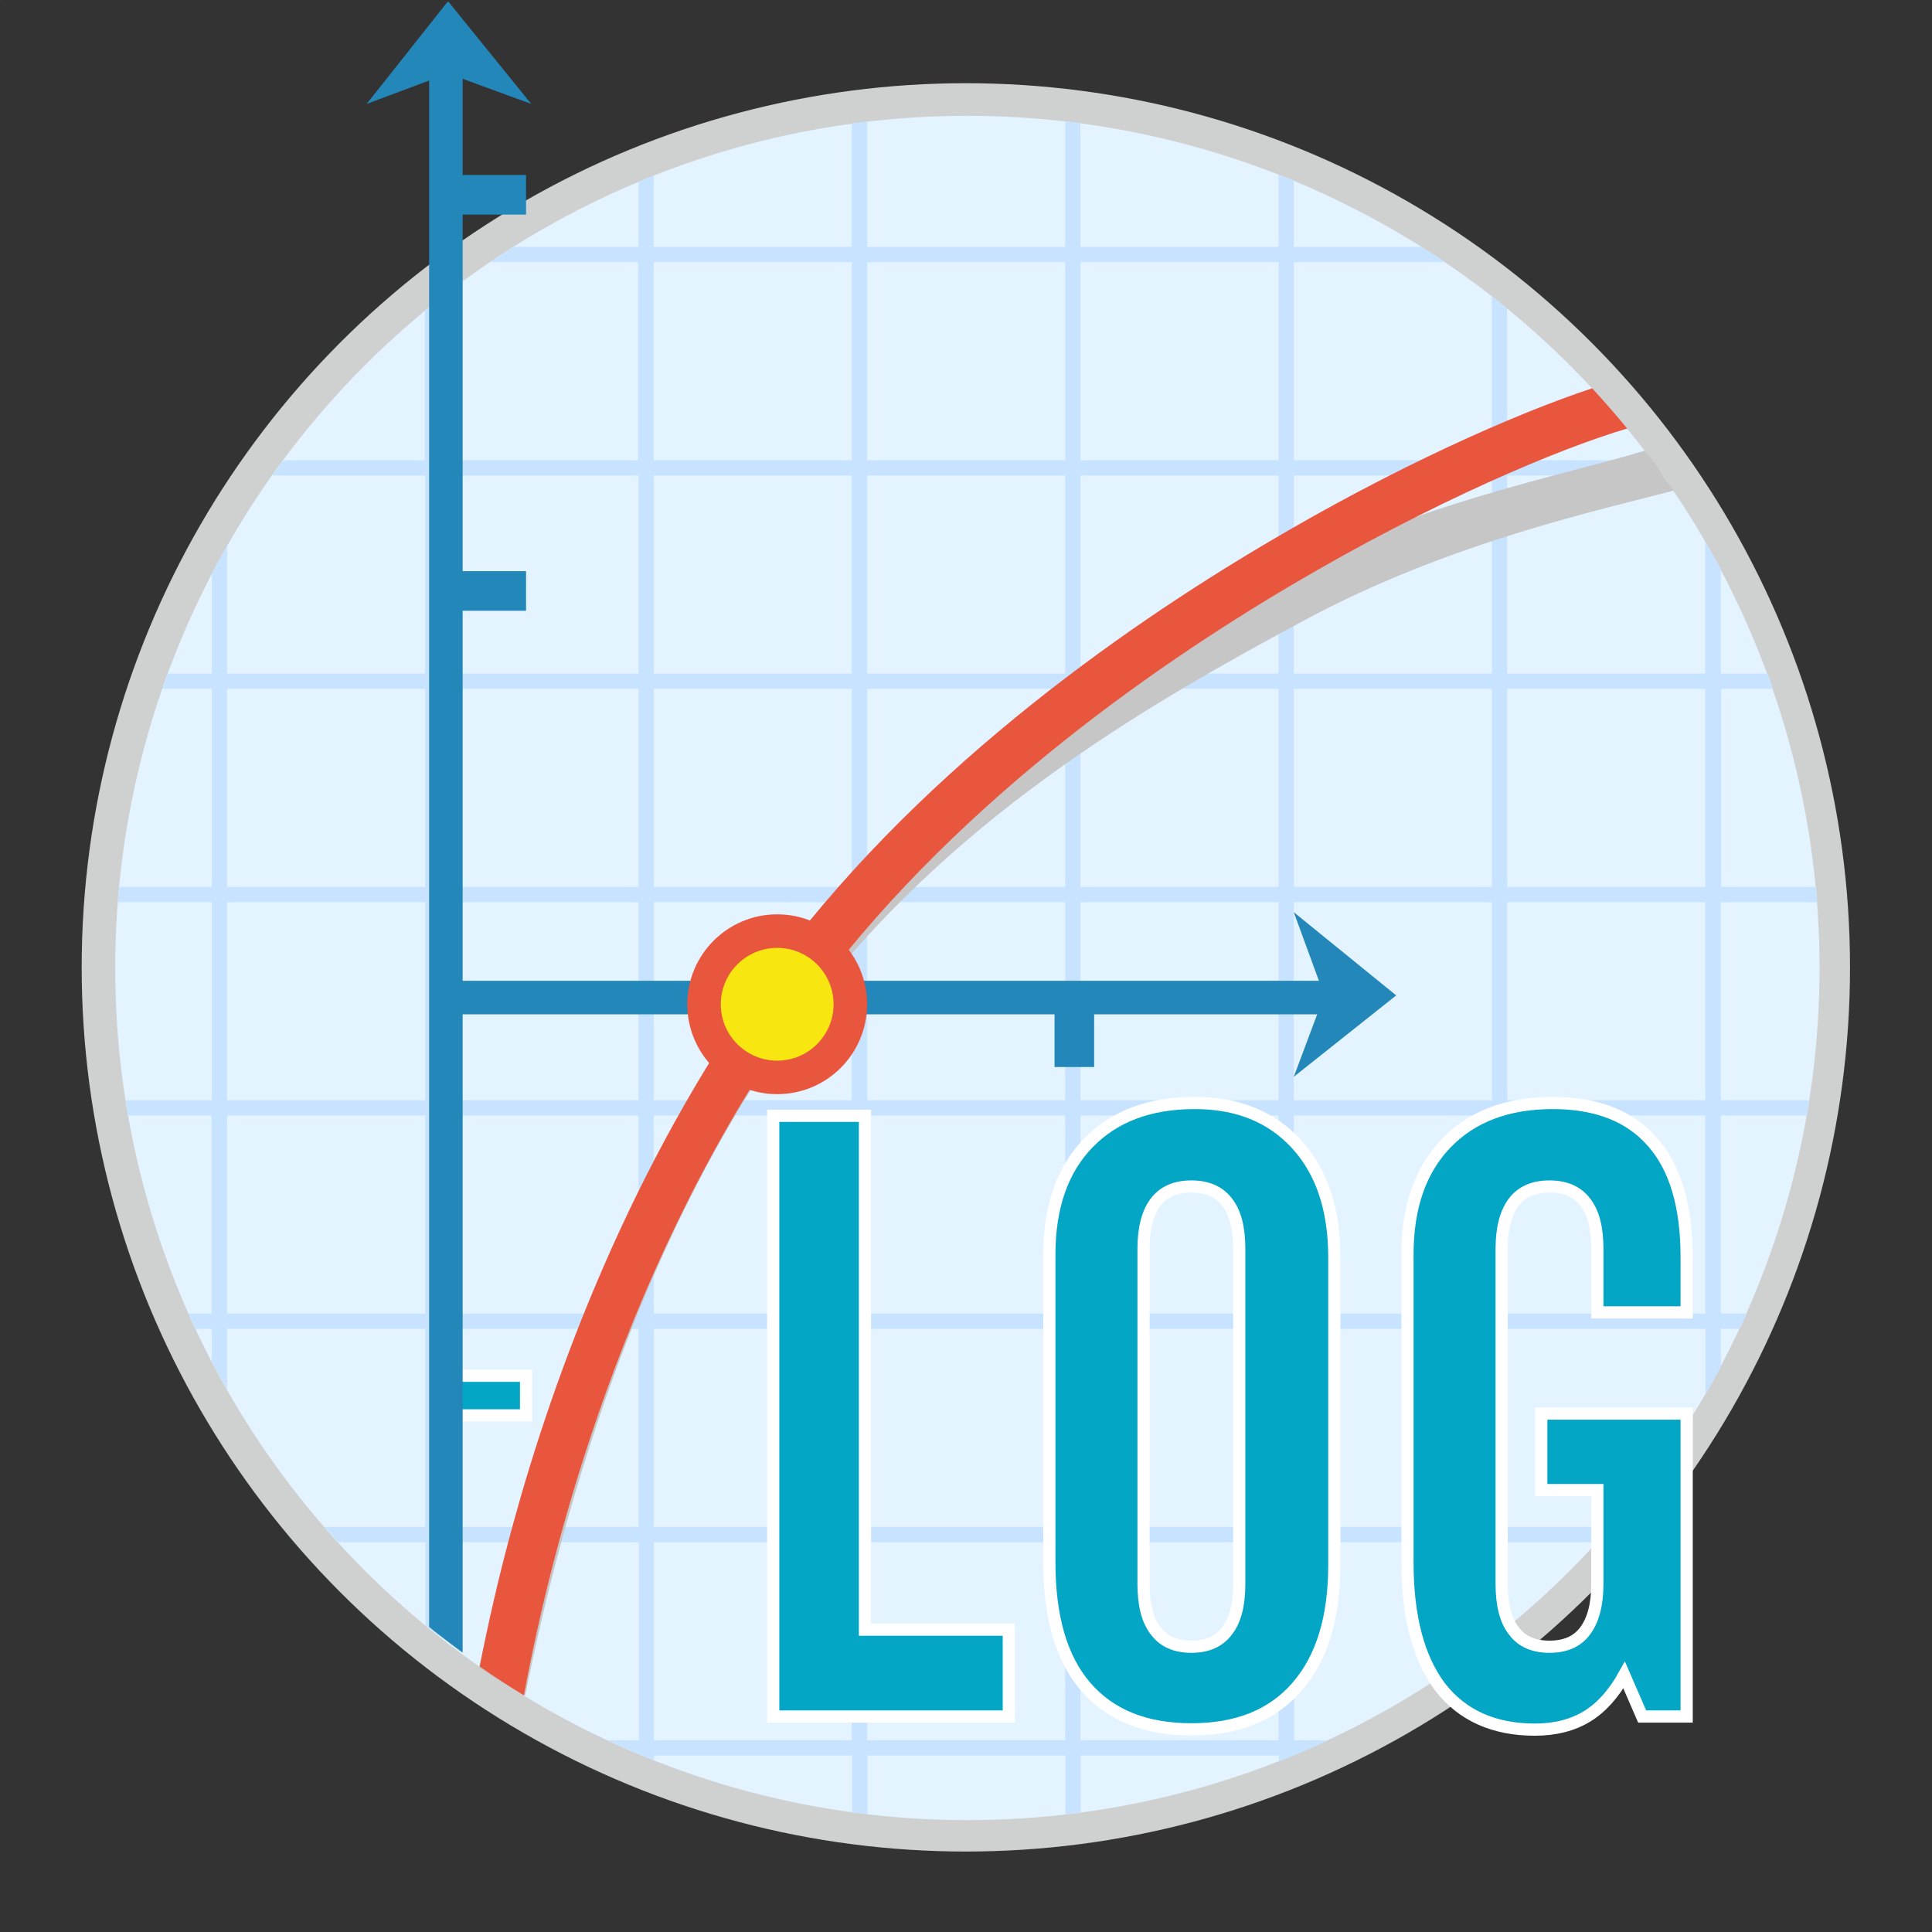 <?xml version="1.0" encoding="utf-8"?>
<!-- Generator: Adobe Illustrator 21.0.0, SVG Export Plug-In . SVG Version: 6.00 Build 0)  -->
<svg version="1.1" id="Layer_1" xmlns="http://www.w3.org/2000/svg" xmlns:xlink="http://www.w3.org/1999/xlink" x="0px" y="0px"
	 viewBox="0 0 633.9 633.9" style="enable-background:new 0 0 633.9 633.9;" xml:space="preserve">
<rect x="0" y="0" width="633.9" height="633.9" fill="#333333" stroke="none"/>
<style type="text/css">
	.st0{fill:#CFD1D1;}
	.st1{fill:#E3F3FF;}
	.st2{fill:#C8E3FF;}
	.st3{clip-path:url(#SVGID_2_);}
	.st4{fill:#2487B9;}
	.st5{fill:#04A6C6;stroke:#FFFFFF;stroke-width:4;stroke-miterlimit:10;}
	.st6{fill:#C6C6C6;}
	.st7{fill:#E9563E;}
	.st8{fill:#F7E60F;}
	.st9{fill:#FFFFFF;}
	.st10{opacity:0.1;fill:#FFFFFF;enable-background:new    ;}
</style>
<title>log</title>
<g>
	<g id="Layer_2">
		<g id="Layer_18">
			<circle class="st0" cx="316.9" cy="317.4" r="290.1"/>
			<circle class="st1" cx="317.4" cy="317.6" r="279.6"/>
			<path class="st2" d="M559.5,177.6V221h-65v-65h51.1c-1.2-1.7-2.4-3.3-3.6-5h-47.5v-49.8c-1.7-1.4-3.3-2.7-5-4V151h-65V86h49.6
				c-2.5-1.7-5.1-3.4-7.7-5h-41.9V59.3c-1.7-0.7-3.3-1.4-5-2V81h-65V40.4c-1.7-0.2-3.3-0.4-5-0.6V81h-65V39.9
				c-1.7,0.2-3.3,0.4-5,0.6V81h-65V57.6c-1.7,0.7-3.3,1.3-5,2V81h-41.1c-2.6,1.6-5.1,3.3-7.7,5h48.7v65h-65V97.9
				c-1.7,1.3-3.3,2.7-5,4V151H92.9c-1.2,1.7-2.4,3.3-3.6,5h50.2v65h-65v-41.9c-1.7,3-3.4,6.1-5,9.2V221H55c-0.6,1.7-1.2,3.3-1.8,5
				h16.3v65H39.1c-0.2,1.7-0.3,3.3-0.4,5h30.8v65H41.2c0.3,1.7,0.5,3.3,0.8,5h27.4v65h-7.6c0.7,1.7,1.5,3.3,2.3,5h5.4v10.8
				c1.6,3.1,3.3,6.1,5,9.2v-20h65v65h-33c1.5,1.7,3,3.4,4.5,5h28.6v27.2c1.7,1.4,3.3,2.7,5,4V506h65v65h-10.2c5,2.3,10,4.5,15.2,6.6
				V576h65v18.6c1.7,0.2,3.3,0.4,5,0.6V576h65v19.3c1.7-0.2,3.3-0.4,5-0.6V576h65v1.9c5.4-2.1,10.8-4.4,16.1-6.9h-11.1v-65h65v31.9
				c1.7-1.3,3.3-2.7,5-4V506H524c1.5-1.6,3-3.3,4.5-5h-33.9v-65h65v21.5c1.7-3,3.4-6,5-9V436h6.2c0.8-1.7,1.5-3.3,2.3-5h-8.5v-65
				h28.3c0.3-1.7,0.6-3.3,0.8-5h-29.1v-65h31.7c-0.1-1.7-0.3-3.3-0.4-5h-31.2v-65h17.1c-0.6-1.7-1.2-3.3-1.8-5h-15.4v-34.3
				C562.9,183.6,561.2,180.6,559.5,177.6z M139.5,431h-65v-65h65V431z M139.5,361h-65v-65h65V361z M139.5,291h-65v-65h65V291z
				 M209.5,501h-65v-65h65V501z M209.5,431h-65v-65h65V431z M209.5,361h-65v-65h65V361z M209.5,291h-65v-65h65V291z M209.5,221h-65
				v-65h65V221z M279.5,571h-65v-65h65V571z M279.5,501h-65v-65h65V501z M279.5,431h-65v-65h65V431z M279.5,361h-65v-65h65V361z
				 M279.5,291h-65v-65h65V291z M279.5,221h-65v-65h65V221z M279.5,151h-65V86h65V151z M349.5,571h-65v-65h65V571z M349.5,501h-65
				v-65h65V501z M349.5,431h-65v-65h65V431z M349.5,361h-65v-65h65V361z M349.5,291h-65v-65h65V291z M349.5,221h-65v-65h65V221z
				 M349.5,151h-65V86h65V151z M419.5,571h-65v-65h65V571z M419.5,501h-65v-65h65V501z M419.5,431h-65v-65h65V431z M419.5,361h-65
				v-65h65V361z M419.5,291h-65v-65h65V291z M419.5,221h-65v-65h65V221z M419.5,151h-65V86h65V151z M489.5,501h-65v-65h65V501z
				 M489.5,431h-65v-65h65V431z M489.5,361h-65v-65h65V361z M489.5,291h-65v-65h65V291z M489.5,221h-65v-65h65V221z M559.5,431h-65
				v-65h65V431z M559.5,361h-65v-65h65V361z M559.5,291h-65v-65h65V291z"/>
			<g>
				<g>
					<g>
						<g>
							<defs>
								<path id="SVGID_1_" d="M406,273c135.3,68.8,174.8,324.2-86.3,324.2C165.3,597.2,36.1,472,36.1,317.6S8.7,75,98.7,17
									C228.4-66.6,248.1,192.7,406,273z"/>
							</defs>
							<clipPath id="SVGID_2_">
								<use xlink:href="#SVGID_1_"  style="overflow:visible;"/>
							</clipPath>
							<g class="st3">
								<polygon class="st4" points="147,24.1 120.3,34.1 147,0.4 174.3,34.1 								"/>
								<rect x="146.3" y="57.4" class="st4" width="26.3" height="13"/>
								<rect x="146.3" y="187.4" class="st4" width="26.3" height="13"/>
								<rect x="146.3" y="451.4" class="st5" width="26.3" height="13"/>
								<rect x="148.5" y="321.8" class="st4" width="292.7" height="11"/>
								<polygon class="st4" points="434.5,326.6 424.5,353.3 458.1,326.6 424.5,299.3 								"/>
								<rect x="346" y="323.8" class="st4" width="13" height="26.3"/>
								<path class="st4" d="M140.8,17.4v578c3.6-53.4,7.3-51.9,11,4.6V17.4H140.8z"/>
							</g>
						</g>
					</g>
				</g>
			</g>
			<path class="st6" d="M549.3,160.9c-3.9-4.3-5.6-8.9-9.7-13c-26.8,8.1-75.1,17.3-118,40.4c-51,27.5-117.1,69.3-166.3,131.5
				c-47,59.4-72.9,137.2-86.4,182c-5.2,17.2-9,32.6-11.7,45.4c4.9,3.2,10,6.2,15.1,9.1c9.4-46.4,34.5-152.2,96.4-230.5
				c47.5-60.1,109.6-95.6,159.3-122.3C475.9,177.7,526.3,167.1,549.3,160.9z"/>
			<path class="st7" d="M533.9,140.6c-3.7-4.5-7.5-8.9-11.5-13.2c-25.7,8.5-65.1,26.1-106.3,50.5c-49,28.9-117.3,77-164.5,142.5
				c-45.1,62.4-70,131.6-83,178.7c-5,18.1-8.6,34.3-11.2,47.7c4.7,3.3,9.6,6.5,14.5,9.5c9-48.8,33.1-144.2,92.6-226.6
				c45.7-63.2,112-109.9,159.7-138C470.1,164.6,511.8,147.1,533.9,140.6z"/>
			<circle class="st7" cx="255" cy="329.5" r="29.5"/>
			<circle class="st8" cx="255" cy="329.5" r="18.5"/>
			<path class="st5" d="M253.7,563.2V366.1h30.1v168.6H331v28.5H253.7z"/>
			<path class="st5" d="M344.3,411.6c0-15.5,4.2-27.7,12.7-36.5s20.1-13.2,35-13.2c14.1,0,25.2,4.5,33.5,13.6
				c8.2,9,12.3,21.4,12.3,37v101c0,17.3-4.1,30.6-12.2,39.9c-8.1,9.4-19.7,14-34.7,14c-15.2,0-26.7-4.7-34.7-14
				s-11.9-22.9-11.9-40.8L344.3,411.6L344.3,411.6z M406.6,519.7v-110c0-6.8-1.3-11.9-4-15.3c-2.6-3.4-6.5-5.1-11.7-5.1
				s-9.1,1.7-11.7,5.1s-4,8.5-4,15.3v110c0,6.8,1.3,12,4,15.4c2.6,3.5,6.5,5.2,11.7,5.2s9.1-1.7,11.7-5.2
				C405.3,531.7,406.6,526.5,406.6,519.7L406.6,519.7z"/>
			<path class="st5" d="M461.8,512.6v-101c0-15.5,4.2-27.7,12.7-36.5s20.1-13.2,35-13.2c14.4,0,25.3,4.3,32.7,12.8
				c7.5,8.5,11.2,21.1,11.2,37.8v18.1h-29.3v-20.9c0-6.8-1.3-11.9-4-15.3c-2.6-3.4-6.5-5.1-11.7-5.1s-9.1,1.7-11.7,5.1
				s-4,8.5-4,15.3v110c0,6.8,1.3,12,4,15.4c2.6,3.5,6.5,5.2,11.7,5.2s9.1-1.7,11.7-5.2c2.6-3.5,4-8.6,4-15.4v-30.8h-18.4v-25.1h47.7
				v99.4h-14.6l-5.9-13.6c-3.4,6.1-7.4,10.6-12.1,13.5c-4.7,2.9-10.5,4.4-17.2,4.4c-13.5,0-23.9-4.7-31.1-14
				C465.4,544,461.8,530.5,461.8,512.6z"/>
			<polygon class="st9" points="0,-1 0,-1 0,-1 			"/>
			<polygon class="st9" points="633.9,632.9 633.9,632.9 633.9,632.9 			"/>
			<polygon class="st9" points="0,-1 0,-1 0,-1 			"/>
			<polygon class="st9" points="633.9,632.9 633.9,632.9 633.9,632.9 			"/>
		</g>
	</g>
	<rect x="633.6" y="633.6" class="st10" width="0.2" height="0.3"/>
	<polygon class="st10" points="0,0 0,0 0,0 	"/>
	<rect class="st10" width="0.2" height="0.3"/>
	<path class="st9" d="M0,0L0,0L0,0z"/>
	<path class="st9" d="M633.9,633.9L633.9,633.9L633.9,633.9z"/>
	<path class="st9" d="M0,0L0,0L0,0z"/>
	<path class="st9" d="M633.9,633.9L633.9,633.9L633.9,633.9z"/>
	<path class="st9" d="M0,0L0,0L0,0z"/>
	<path class="st9" d="M633.9,633.9L633.9,633.9L633.9,633.9z"/>
	<path class="st9" d="M0,0L0,0L0,0z"/>
	<path class="st9" d="M633.9,633.9L633.9,633.9L633.9,633.9z"/>
</g>
</svg>
